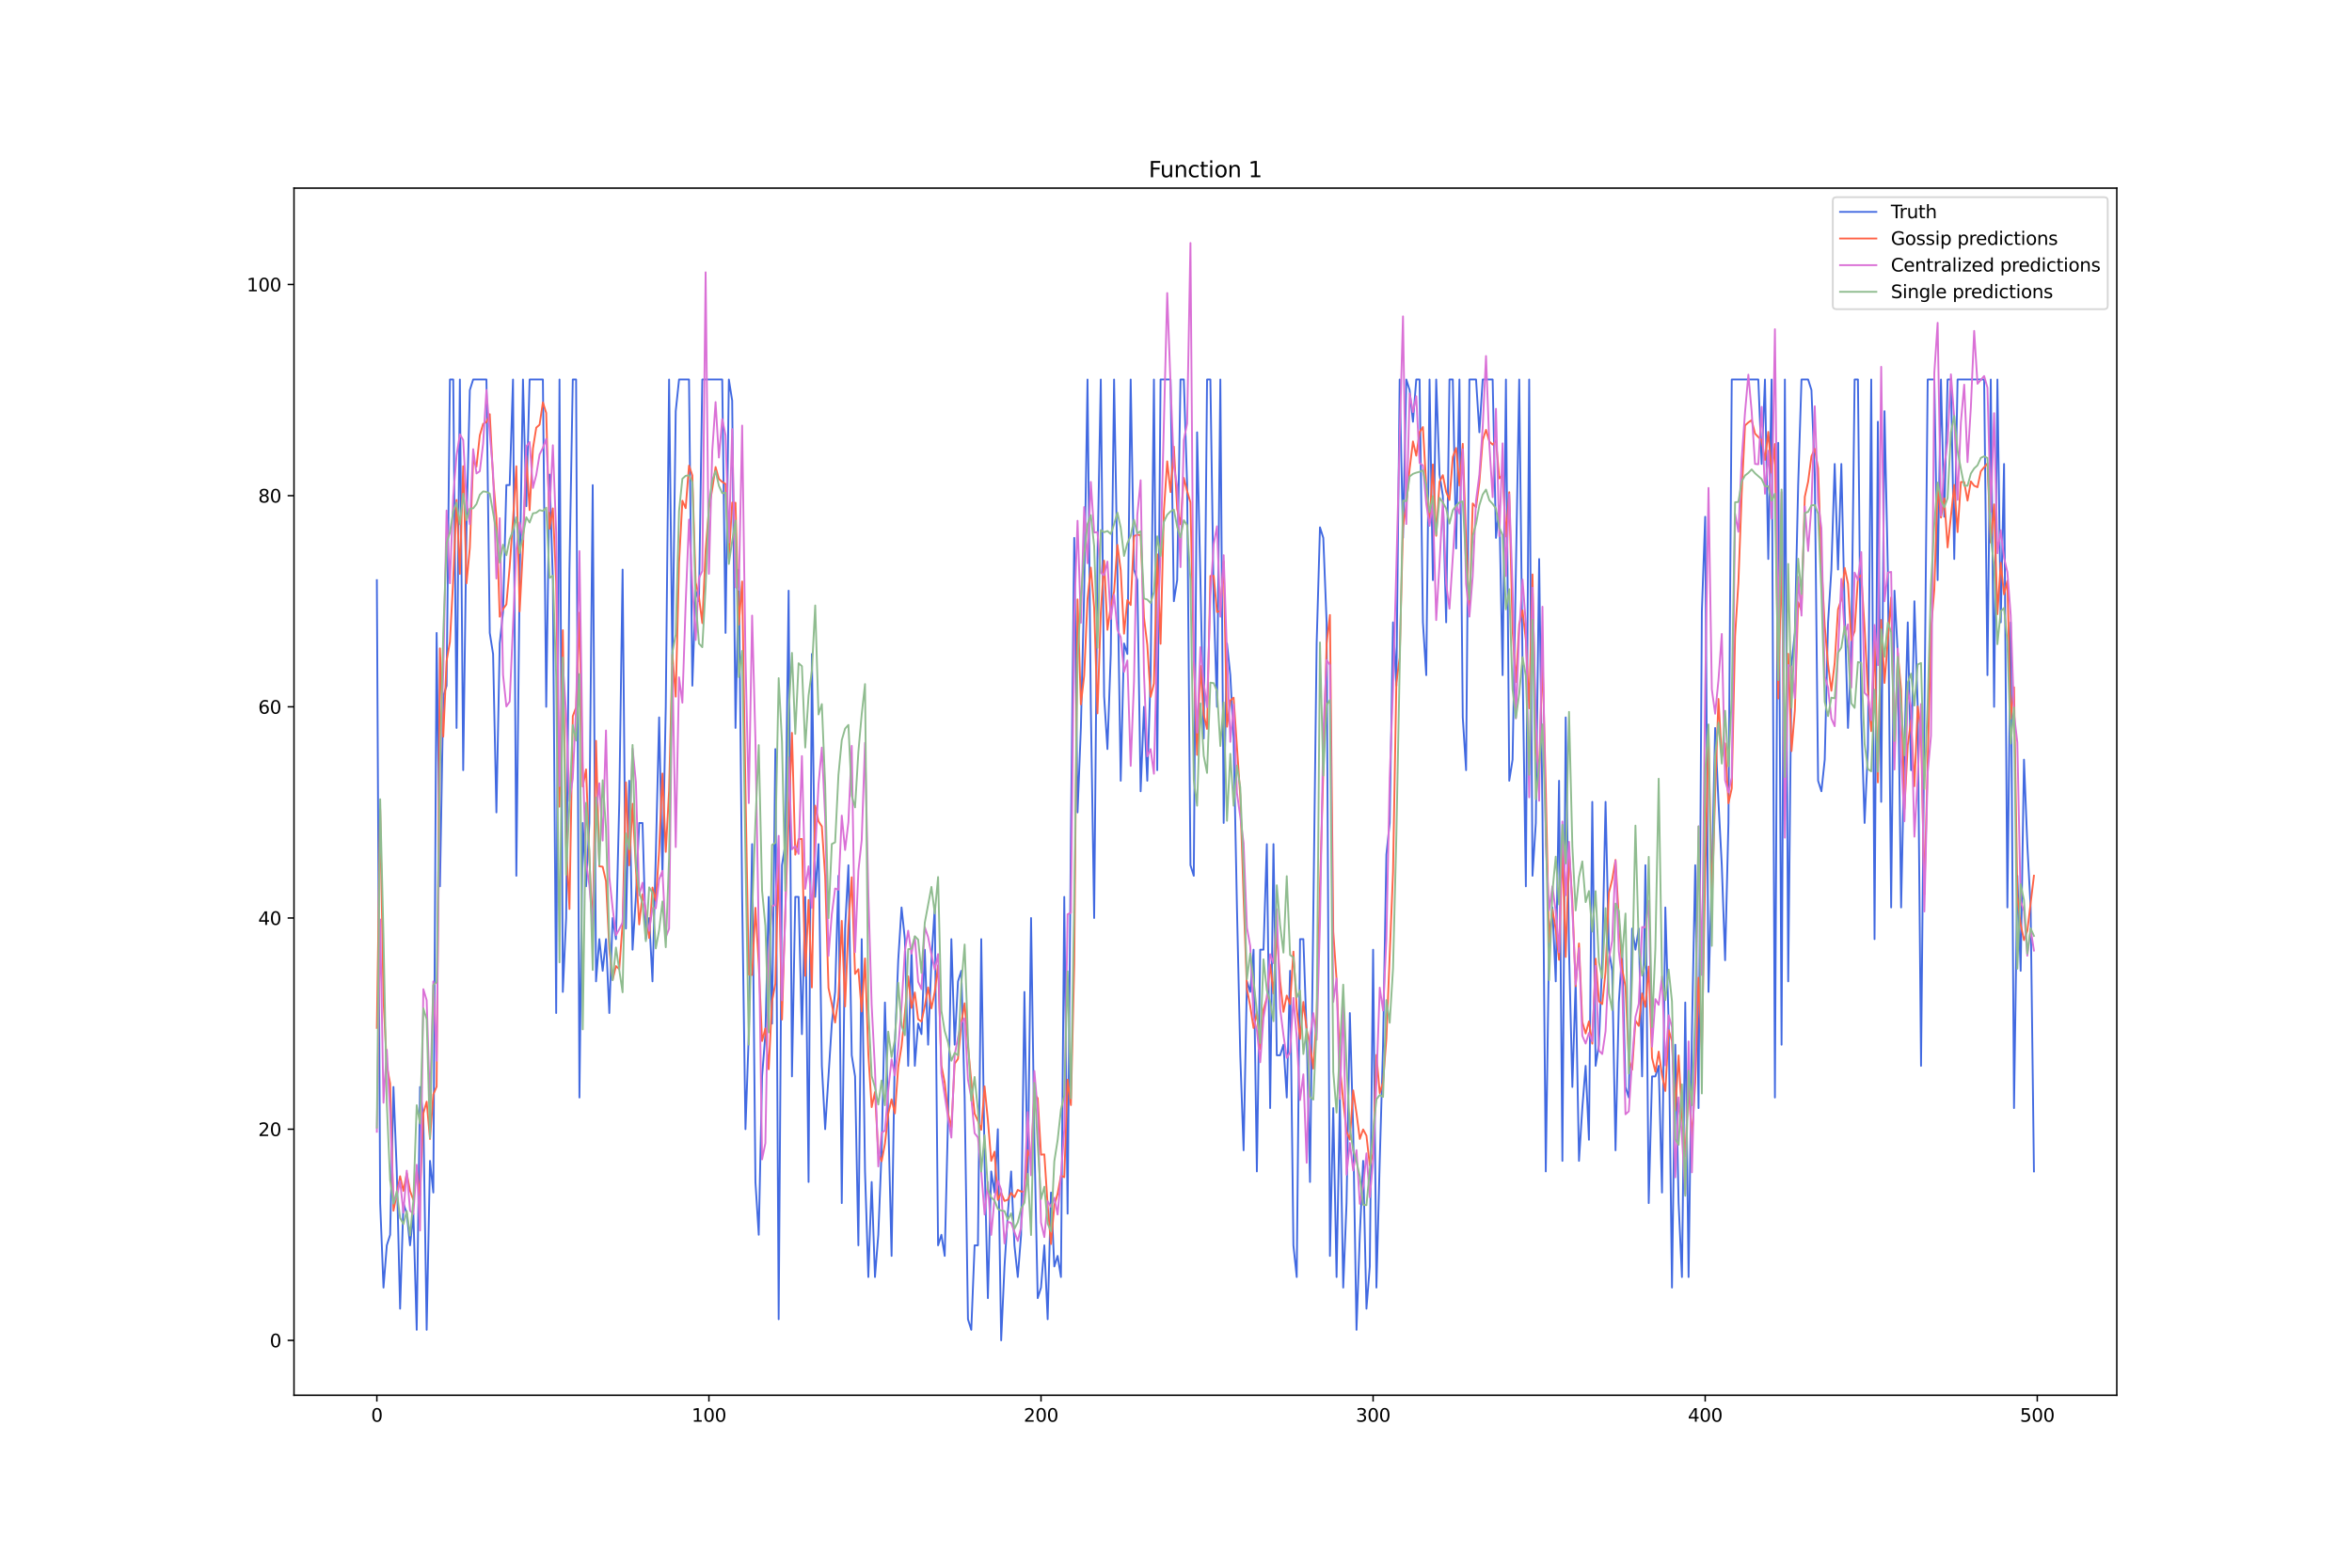 <?xml version="1.0" encoding="utf-8" standalone="no"?>
<!DOCTYPE svg PUBLIC "-//W3C//DTD SVG 1.1//EN"
  "http://www.w3.org/Graphics/SVG/1.1/DTD/svg11.dtd">
<svg xmlns:xlink="http://www.w3.org/1999/xlink" width="1296pt" height="864pt" viewBox="0 0 1296 864" xmlns="http://www.w3.org/2000/svg" version="1.1">
 <defs>
  <style type="text/css">*{stroke-linejoin: round; stroke-linecap: butt}</style>
 </defs>
 <g id="figure_1">
  <g id="patch_1">
   <path d="M 0 864 
L 1296 864 
L 1296 0 
L 0 0 
z
" style="fill: #ffffff"/>
  </g>
  <g id="axes_1">
   <g id="patch_2">
    <path d="M 162 768.96 
L 1166.4 768.96 
L 1166.4 103.68 
L 162 103.68 
z
" style="fill: #ffffff"/>
   </g>
   <g id="matplotlib.axis_1">
    <g id="xtick_1">
     <g id="line2d_1">
      <defs>
       <path id="m902f11d926" d="M 0 0 
L 0 3.5 
" style="stroke: #000000; stroke-width: 0.8"/>
      </defs>
      <g>
       <use xlink:href="#m902f11d926" x="207.655" y="768.96" style="stroke: #000000; stroke-width: 0.8"/>
      </g>
     </g>
     <g id="text_1">
      <!-- 0 -->
      <g transform="translate(204.473 783.558) scale(0.1 -0.1)">
       <defs>
        <path id="DejaVuSans-30" d="M 2034 4250 
Q 1547 4250 1301 3770 
Q 1056 3291 1056 2328 
Q 1056 1369 1301 889 
Q 1547 409 2034 409 
Q 2525 409 2770 889 
Q 3016 1369 3016 2328 
Q 3016 3291 2770 3770 
Q 2525 4250 2034 4250 
z
M 2034 4750 
Q 2819 4750 3233 4129 
Q 3647 3509 3647 2328 
Q 3647 1150 3233 529 
Q 2819 -91 2034 -91 
Q 1250 -91 836 529 
Q 422 1150 422 2328 
Q 422 3509 836 4129 
Q 1250 4750 2034 4750 
z
" transform="scale(0.016)"/>
       </defs>
       <use xlink:href="#DejaVuSans-30"/>
      </g>
     </g>
    </g>
    <g id="xtick_2">
     <g id="line2d_2">
      <g>
       <use xlink:href="#m902f11d926" x="390.639" y="768.96" style="stroke: #000000; stroke-width: 0.8"/>
      </g>
     </g>
     <g id="text_2">
      <!-- 100 -->
      <g transform="translate(381.095 783.558) scale(0.1 -0.1)">
       <defs>
        <path id="DejaVuSans-31" d="M 794 531 
L 1825 531 
L 1825 4091 
L 703 3866 
L 703 4441 
L 1819 4666 
L 2450 4666 
L 2450 531 
L 3481 531 
L 3481 0 
L 794 0 
L 794 531 
z
" transform="scale(0.016)"/>
       </defs>
       <use xlink:href="#DejaVuSans-31"/>
       <use xlink:href="#DejaVuSans-30" x="63.623"/>
       <use xlink:href="#DejaVuSans-30" x="127.246"/>
      </g>
     </g>
    </g>
    <g id="xtick_3">
     <g id="line2d_3">
      <g>
       <use xlink:href="#m902f11d926" x="573.623" y="768.96" style="stroke: #000000; stroke-width: 0.8"/>
      </g>
     </g>
     <g id="text_3">
      <!-- 200 -->
      <g transform="translate(564.079 783.558) scale(0.1 -0.1)">
       <defs>
        <path id="DejaVuSans-32" d="M 1228 531 
L 3431 531 
L 3431 0 
L 469 0 
L 469 531 
Q 828 903 1448 1529 
Q 2069 2156 2228 2338 
Q 2531 2678 2651 2914 
Q 2772 3150 2772 3378 
Q 2772 3750 2511 3984 
Q 2250 4219 1831 4219 
Q 1534 4219 1204 4116 
Q 875 4013 500 3803 
L 500 4441 
Q 881 4594 1212 4672 
Q 1544 4750 1819 4750 
Q 2544 4750 2975 4387 
Q 3406 4025 3406 3419 
Q 3406 3131 3298 2873 
Q 3191 2616 2906 2266 
Q 2828 2175 2409 1742 
Q 1991 1309 1228 531 
z
" transform="scale(0.016)"/>
       </defs>
       <use xlink:href="#DejaVuSans-32"/>
       <use xlink:href="#DejaVuSans-30" x="63.623"/>
       <use xlink:href="#DejaVuSans-30" x="127.246"/>
      </g>
     </g>
    </g>
    <g id="xtick_4">
     <g id="line2d_4">
      <g>
       <use xlink:href="#m902f11d926" x="756.607" y="768.96" style="stroke: #000000; stroke-width: 0.8"/>
      </g>
     </g>
     <g id="text_4">
      <!-- 300 -->
      <g transform="translate(747.063 783.558) scale(0.1 -0.1)">
       <defs>
        <path id="DejaVuSans-33" d="M 2597 2516 
Q 3050 2419 3304 2112 
Q 3559 1806 3559 1356 
Q 3559 666 3084 287 
Q 2609 -91 1734 -91 
Q 1441 -91 1130 -33 
Q 819 25 488 141 
L 488 750 
Q 750 597 1062 519 
Q 1375 441 1716 441 
Q 2309 441 2620 675 
Q 2931 909 2931 1356 
Q 2931 1769 2642 2001 
Q 2353 2234 1838 2234 
L 1294 2234 
L 1294 2753 
L 1863 2753 
Q 2328 2753 2575 2939 
Q 2822 3125 2822 3475 
Q 2822 3834 2567 4026 
Q 2313 4219 1838 4219 
Q 1578 4219 1281 4162 
Q 984 4106 628 3988 
L 628 4550 
Q 988 4650 1302 4700 
Q 1616 4750 1894 4750 
Q 2613 4750 3031 4423 
Q 3450 4097 3450 3541 
Q 3450 3153 3228 2886 
Q 3006 2619 2597 2516 
z
" transform="scale(0.016)"/>
       </defs>
       <use xlink:href="#DejaVuSans-33"/>
       <use xlink:href="#DejaVuSans-30" x="63.623"/>
       <use xlink:href="#DejaVuSans-30" x="127.246"/>
      </g>
     </g>
    </g>
    <g id="xtick_5">
     <g id="line2d_5">
      <g>
       <use xlink:href="#m902f11d926" x="939.591" y="768.96" style="stroke: #000000; stroke-width: 0.8"/>
      </g>
     </g>
     <g id="text_5">
      <!-- 400 -->
      <g transform="translate(930.047 783.558) scale(0.1 -0.1)">
       <defs>
        <path id="DejaVuSans-34" d="M 2419 4116 
L 825 1625 
L 2419 1625 
L 2419 4116 
z
M 2253 4666 
L 3047 4666 
L 3047 1625 
L 3713 1625 
L 3713 1100 
L 3047 1100 
L 3047 0 
L 2419 0 
L 2419 1100 
L 313 1100 
L 313 1709 
L 2253 4666 
z
" transform="scale(0.016)"/>
       </defs>
       <use xlink:href="#DejaVuSans-34"/>
       <use xlink:href="#DejaVuSans-30" x="63.623"/>
       <use xlink:href="#DejaVuSans-30" x="127.246"/>
      </g>
     </g>
    </g>
    <g id="xtick_6">
     <g id="line2d_6">
      <g>
       <use xlink:href="#m902f11d926" x="1122.575" y="768.96" style="stroke: #000000; stroke-width: 0.8"/>
      </g>
     </g>
     <g id="text_6">
      <!-- 500 -->
      <g transform="translate(1113.032 783.558) scale(0.1 -0.1)">
       <defs>
        <path id="DejaVuSans-35" d="M 691 4666 
L 3169 4666 
L 3169 4134 
L 1269 4134 
L 1269 2991 
Q 1406 3038 1543 3061 
Q 1681 3084 1819 3084 
Q 2600 3084 3056 2656 
Q 3513 2228 3513 1497 
Q 3513 744 3044 326 
Q 2575 -91 1722 -91 
Q 1428 -91 1123 -41 
Q 819 9 494 109 
L 494 744 
Q 775 591 1075 516 
Q 1375 441 1709 441 
Q 2250 441 2565 725 
Q 2881 1009 2881 1497 
Q 2881 1984 2565 2268 
Q 2250 2553 1709 2553 
Q 1456 2553 1204 2497 
Q 953 2441 691 2322 
L 691 4666 
z
" transform="scale(0.016)"/>
       </defs>
       <use xlink:href="#DejaVuSans-35"/>
       <use xlink:href="#DejaVuSans-30" x="63.623"/>
       <use xlink:href="#DejaVuSans-30" x="127.246"/>
      </g>
     </g>
    </g>
   </g>
   <g id="matplotlib.axis_2">
    <g id="ytick_1">
     <g id="line2d_7">
      <defs>
       <path id="m38a2bb72e2" d="M 0 0 
L -3.5 0 
" style="stroke: #000000; stroke-width: 0.8"/>
      </defs>
      <g>
       <use xlink:href="#m38a2bb72e2" x="162" y="738.72" style="stroke: #000000; stroke-width: 0.8"/>
      </g>
     </g>
     <g id="text_7">
      <!-- 0 -->
      <g transform="translate(148.637 742.519) scale(0.1 -0.1)">
       <use xlink:href="#DejaVuSans-30"/>
      </g>
     </g>
    </g>
    <g id="ytick_2">
     <g id="line2d_8">
      <g>
       <use xlink:href="#m38a2bb72e2" x="162" y="622.332" style="stroke: #000000; stroke-width: 0.8"/>
      </g>
     </g>
     <g id="text_8">
      <!-- 20 -->
      <g transform="translate(142.275 626.131) scale(0.1 -0.1)">
       <use xlink:href="#DejaVuSans-32"/>
       <use xlink:href="#DejaVuSans-30" x="63.623"/>
      </g>
     </g>
    </g>
    <g id="ytick_3">
     <g id="line2d_9">
      <g>
       <use xlink:href="#m38a2bb72e2" x="162" y="505.944" style="stroke: #000000; stroke-width: 0.8"/>
      </g>
     </g>
     <g id="text_9">
      <!-- 40 -->
      <g transform="translate(142.275 509.743) scale(0.1 -0.1)">
       <use xlink:href="#DejaVuSans-34"/>
       <use xlink:href="#DejaVuSans-30" x="63.623"/>
      </g>
     </g>
    </g>
    <g id="ytick_4">
     <g id="line2d_10">
      <g>
       <use xlink:href="#m38a2bb72e2" x="162" y="389.556" style="stroke: #000000; stroke-width: 0.8"/>
      </g>
     </g>
     <g id="text_10">
      <!-- 60 -->
      <g transform="translate(142.275 393.356) scale(0.1 -0.1)">
       <defs>
        <path id="DejaVuSans-36" d="M 2113 2584 
Q 1688 2584 1439 2293 
Q 1191 2003 1191 1497 
Q 1191 994 1439 701 
Q 1688 409 2113 409 
Q 2538 409 2786 701 
Q 3034 994 3034 1497 
Q 3034 2003 2786 2293 
Q 2538 2584 2113 2584 
z
M 3366 4563 
L 3366 3988 
Q 3128 4100 2886 4159 
Q 2644 4219 2406 4219 
Q 1781 4219 1451 3797 
Q 1122 3375 1075 2522 
Q 1259 2794 1537 2939 
Q 1816 3084 2150 3084 
Q 2853 3084 3261 2657 
Q 3669 2231 3669 1497 
Q 3669 778 3244 343 
Q 2819 -91 2113 -91 
Q 1303 -91 875 529 
Q 447 1150 447 2328 
Q 447 3434 972 4092 
Q 1497 4750 2381 4750 
Q 2619 4750 2861 4703 
Q 3103 4656 3366 4563 
z
" transform="scale(0.016)"/>
       </defs>
       <use xlink:href="#DejaVuSans-36"/>
       <use xlink:href="#DejaVuSans-30" x="63.623"/>
      </g>
     </g>
    </g>
    <g id="ytick_5">
     <g id="line2d_11">
      <g>
       <use xlink:href="#m38a2bb72e2" x="162" y="273.168" style="stroke: #000000; stroke-width: 0.8"/>
      </g>
     </g>
     <g id="text_11">
      <!-- 80 -->
      <g transform="translate(142.275 276.968) scale(0.1 -0.1)">
       <defs>
        <path id="DejaVuSans-38" d="M 2034 2216 
Q 1584 2216 1326 1975 
Q 1069 1734 1069 1313 
Q 1069 891 1326 650 
Q 1584 409 2034 409 
Q 2484 409 2743 651 
Q 3003 894 3003 1313 
Q 3003 1734 2745 1975 
Q 2488 2216 2034 2216 
z
M 1403 2484 
Q 997 2584 770 2862 
Q 544 3141 544 3541 
Q 544 4100 942 4425 
Q 1341 4750 2034 4750 
Q 2731 4750 3128 4425 
Q 3525 4100 3525 3541 
Q 3525 3141 3298 2862 
Q 3072 2584 2669 2484 
Q 3125 2378 3379 2068 
Q 3634 1759 3634 1313 
Q 3634 634 3220 271 
Q 2806 -91 2034 -91 
Q 1263 -91 848 271 
Q 434 634 434 1313 
Q 434 1759 690 2068 
Q 947 2378 1403 2484 
z
M 1172 3481 
Q 1172 3119 1398 2916 
Q 1625 2713 2034 2713 
Q 2441 2713 2670 2916 
Q 2900 3119 2900 3481 
Q 2900 3844 2670 4047 
Q 2441 4250 2034 4250 
Q 1625 4250 1398 4047 
Q 1172 3844 1172 3481 
z
" transform="scale(0.016)"/>
       </defs>
       <use xlink:href="#DejaVuSans-38"/>
       <use xlink:href="#DejaVuSans-30" x="63.623"/>
      </g>
     </g>
    </g>
    <g id="ytick_6">
     <g id="line2d_12">
      <g>
       <use xlink:href="#m38a2bb72e2" x="162" y="156.781" style="stroke: #000000; stroke-width: 0.8"/>
      </g>
     </g>
     <g id="text_12">
      <!-- 100 -->
      <g transform="translate(135.912 160.58) scale(0.1 -0.1)">
       <use xlink:href="#DejaVuSans-31"/>
       <use xlink:href="#DejaVuSans-30" x="63.623"/>
       <use xlink:href="#DejaVuSans-30" x="127.246"/>
      </g>
     </g>
    </g>
   </g>
   <g id="line2d_13">
    <path d="M 207.655 319.724 
L 209.484 663.068 
L 211.314 709.623 
L 213.144 686.345 
L 214.974 680.526 
L 216.804 599.055 
L 218.634 645.61 
L 220.463 721.262 
L 222.293 663.068 
L 224.123 668.887 
L 225.953 686.345 
L 227.783 668.887 
L 229.613 732.901 
L 231.442 599.055 
L 233.272 616.513 
L 235.102 732.901 
L 236.932 639.79 
L 238.762 657.248 
L 240.592 348.821 
L 242.422 488.486 
L 244.251 383.737 
L 246.081 377.918 
L 247.911 209.155 
L 249.741 209.155 
L 251.571 401.195 
L 253.401 209.155 
L 255.23 424.473 
L 257.06 290.627 
L 258.89 214.974 
L 260.72 209.155 
L 268.039 209.155 
L 269.869 348.821 
L 271.699 360.459 
L 273.529 447.75 
L 275.359 354.64 
L 277.189 337.182 
L 279.018 267.349 
L 280.848 267.349 
L 282.678 209.155 
L 284.508 482.667 
L 286.338 319.724 
L 288.168 209.155 
L 289.997 278.988 
L 291.827 209.155 
L 299.147 209.155 
L 300.976 389.556 
L 302.806 261.53 
L 304.636 319.724 
L 306.466 558.319 
L 308.296 209.155 
L 310.126 546.68 
L 311.956 505.944 
L 313.785 313.904 
L 315.615 209.155 
L 317.445 209.155 
L 319.275 604.874 
L 321.105 453.57 
L 322.935 488.486 
L 324.764 453.57 
L 326.594 267.349 
L 328.424 540.861 
L 330.254 517.583 
L 332.084 535.041 
L 333.914 517.583 
L 335.743 558.319 
L 337.573 505.944 
L 339.403 517.583 
L 341.233 441.931 
L 343.063 313.904 
L 344.893 511.764 
L 346.723 430.292 
L 348.552 523.402 
L 350.382 494.305 
L 352.212 453.57 
L 354.042 453.57 
L 355.872 517.583 
L 357.702 505.944 
L 359.531 540.861 
L 361.361 471.028 
L 363.191 395.376 
L 365.021 482.667 
L 366.851 389.556 
L 368.681 209.155 
L 370.51 366.279 
L 372.34 226.613 
L 374.17 209.155 
L 379.66 209.155 
L 381.489 377.918 
L 383.319 325.543 
L 385.149 331.362 
L 386.979 209.155 
L 397.958 209.155 
L 399.788 348.821 
L 401.618 209.155 
L 403.448 220.794 
L 405.277 401.195 
L 407.107 313.904 
L 408.937 494.305 
L 410.767 622.332 
L 412.597 569.958 
L 414.427 465.208 
L 416.256 651.429 
L 418.086 680.526 
L 419.916 593.235 
L 421.746 569.958 
L 423.576 494.305 
L 425.406 564.138 
L 427.236 412.834 
L 429.065 727.081 
L 430.895 476.847 
L 432.725 465.208 
L 434.555 325.543 
L 436.385 593.235 
L 438.215 494.305 
L 440.044 494.305 
L 441.874 569.958 
L 443.704 494.305 
L 445.534 651.429 
L 447.364 360.459 
L 449.194 494.305 
L 451.023 465.208 
L 452.853 587.416 
L 454.683 622.332 
L 458.343 564.138 
L 460.173 546.68 
L 462.003 482.667 
L 463.832 663.068 
L 465.662 511.764 
L 467.492 476.847 
L 469.322 581.596 
L 471.152 593.235 
L 472.982 686.345 
L 474.811 517.583 
L 476.641 645.61 
L 478.471 703.804 
L 480.301 651.429 
L 482.131 703.804 
L 483.961 680.526 
L 485.79 633.971 
L 487.62 552.499 
L 489.45 616.513 
L 491.28 692.165 
L 493.11 575.777 
L 494.94 529.222 
L 496.77 500.125 
L 498.599 517.583 
L 500.429 587.416 
L 502.259 523.402 
L 504.089 587.416 
L 505.919 564.138 
L 507.749 569.958 
L 509.578 523.402 
L 511.408 575.777 
L 513.238 529.222 
L 515.068 500.125 
L 516.898 686.345 
L 518.728 680.526 
L 520.557 692.165 
L 522.387 616.513 
L 524.217 517.583 
L 526.047 575.777 
L 527.877 540.861 
L 529.707 535.041 
L 531.536 604.874 
L 533.366 727.081 
L 535.196 732.901 
L 537.026 686.345 
L 538.856 686.345 
L 540.686 517.583 
L 542.516 639.79 
L 544.345 715.442 
L 546.175 645.61 
L 548.005 657.248 
L 549.835 622.332 
L 551.665 738.72 
L 553.495 697.984 
L 555.324 668.887 
L 557.154 645.61 
L 558.984 686.345 
L 560.814 703.804 
L 562.644 680.526 
L 564.474 546.68 
L 566.303 651.429 
L 568.133 505.944 
L 569.963 628.152 
L 571.793 715.442 
L 573.623 709.623 
L 575.453 686.345 
L 577.283 727.081 
L 579.112 657.248 
L 580.942 697.984 
L 582.772 692.165 
L 584.602 703.804 
L 586.432 494.305 
L 588.262 668.887 
L 590.091 459.389 
L 591.921 296.446 
L 593.751 447.75 
L 595.581 401.195 
L 597.411 325.543 
L 599.241 209.155 
L 601.07 389.556 
L 602.9 505.944 
L 604.73 308.085 
L 606.56 209.155 
L 608.39 383.737 
L 610.22 412.834 
L 612.05 360.459 
L 613.879 209.155 
L 615.709 313.904 
L 617.539 430.292 
L 619.369 354.64 
L 621.199 360.459 
L 623.029 209.155 
L 624.858 313.904 
L 626.688 319.724 
L 628.518 436.111 
L 630.348 389.556 
L 632.178 430.292 
L 634.008 372.098 
L 635.837 209.155 
L 637.667 424.473 
L 639.497 209.155 
L 644.987 209.155 
L 646.817 331.362 
L 648.646 319.724 
L 650.476 209.155 
L 652.306 209.155 
L 654.136 267.349 
L 655.966 476.847 
L 657.796 482.667 
L 659.625 238.252 
L 661.455 319.724 
L 663.285 407.015 
L 665.115 209.155 
L 666.945 209.155 
L 668.775 331.362 
L 670.604 389.556 
L 672.434 209.155 
L 674.264 453.57 
L 676.094 354.64 
L 677.924 372.098 
L 679.754 407.015 
L 681.583 500.125 
L 683.413 581.596 
L 685.243 633.971 
L 687.073 540.861 
L 688.903 546.68 
L 690.733 523.402 
L 692.563 645.61 
L 694.392 523.402 
L 696.222 523.402 
L 698.052 465.208 
L 699.882 610.693 
L 701.712 465.208 
L 703.542 581.596 
L 705.371 581.596 
L 707.201 575.777 
L 709.031 604.874 
L 710.861 535.041 
L 712.691 686.345 
L 714.521 703.804 
L 716.35 517.583 
L 718.18 517.583 
L 720.01 569.958 
L 721.84 651.429 
L 725.5 354.64 
L 727.33 290.627 
L 729.159 296.446 
L 730.989 343.001 
L 732.819 692.165 
L 734.649 610.693 
L 736.479 703.804 
L 738.309 604.874 
L 740.138 709.623 
L 741.968 663.068 
L 743.798 558.319 
L 745.628 622.332 
L 747.458 732.901 
L 749.288 680.526 
L 751.117 639.79 
L 752.947 721.262 
L 754.777 697.984 
L 756.607 523.402 
L 758.437 709.623 
L 760.267 639.79 
L 762.097 575.777 
L 763.926 471.028 
L 765.756 453.57 
L 767.586 343.001 
L 769.416 377.918 
L 771.246 209.155 
L 773.076 296.446 
L 774.905 209.155 
L 776.735 214.974 
L 778.565 232.433 
L 780.395 209.155 
L 782.225 209.155 
L 784.055 343.001 
L 785.884 372.098 
L 787.714 209.155 
L 789.544 319.724 
L 791.374 209.155 
L 793.204 261.53 
L 795.034 273.168 
L 796.864 343.001 
L 798.693 209.155 
L 800.523 209.155 
L 802.353 302.265 
L 804.183 209.155 
L 806.013 395.376 
L 807.843 424.473 
L 809.672 209.155 
L 813.332 209.155 
L 815.162 238.252 
L 816.992 209.155 
L 822.481 209.155 
L 824.311 296.446 
L 826.141 278.988 
L 827.971 372.098 
L 829.801 209.155 
L 831.63 430.292 
L 833.46 418.653 
L 837.12 209.155 
L 838.95 366.279 
L 840.78 488.486 
L 842.61 209.155 
L 844.439 482.667 
L 846.269 453.57 
L 848.099 308.085 
L 849.929 447.75 
L 851.759 645.61 
L 853.589 517.583 
L 855.418 500.125 
L 857.248 540.861 
L 859.078 430.292 
L 860.908 639.79 
L 862.738 395.376 
L 864.568 523.402 
L 866.397 599.055 
L 868.227 540.861 
L 870.057 639.79 
L 871.887 610.693 
L 873.717 587.416 
L 875.547 628.152 
L 877.377 441.931 
L 879.206 587.416 
L 881.036 575.777 
L 882.866 529.222 
L 884.696 441.931 
L 886.526 523.402 
L 888.356 535.041 
L 890.185 633.971 
L 892.015 552.499 
L 893.845 523.402 
L 895.675 599.055 
L 897.505 604.874 
L 899.335 511.764 
L 901.164 523.402 
L 902.994 511.764 
L 904.824 593.235 
L 906.654 476.847 
L 908.484 663.068 
L 910.314 593.235 
L 912.144 593.235 
L 913.973 587.416 
L 915.803 657.248 
L 917.633 500.125 
L 919.463 564.138 
L 921.293 709.623 
L 923.123 575.777 
L 924.952 663.068 
L 926.782 703.804 
L 928.612 552.499 
L 930.442 703.804 
L 932.272 569.958 
L 934.102 476.847 
L 935.931 610.693 
L 937.761 337.182 
L 939.591 284.807 
L 941.421 546.68 
L 943.251 482.667 
L 945.081 401.195 
L 946.911 441.931 
L 948.74 476.847 
L 950.57 529.222 
L 952.4 453.57 
L 954.23 209.155 
L 968.869 209.155 
L 970.698 255.71 
L 972.528 209.155 
L 974.358 308.085 
L 976.188 209.155 
L 978.018 604.874 
L 979.848 244.071 
L 981.678 575.777 
L 983.507 209.155 
L 985.337 540.861 
L 987.167 366.279 
L 988.997 348.821 
L 990.827 267.349 
L 992.657 209.155 
L 996.316 209.155 
L 998.146 214.974 
L 999.976 261.53 
L 1001.806 430.292 
L 1003.636 436.111 
L 1005.465 418.653 
L 1007.295 343.001 
L 1009.125 313.904 
L 1010.955 255.71 
L 1012.785 313.904 
L 1014.615 255.71 
L 1016.444 337.182 
L 1018.274 401.195 
L 1020.104 360.459 
L 1021.934 209.155 
L 1023.764 209.155 
L 1025.594 395.376 
L 1027.424 453.57 
L 1029.253 412.834 
L 1031.083 209.155 
L 1032.913 517.583 
L 1034.743 232.433 
L 1036.573 441.931 
L 1038.403 226.613 
L 1040.232 313.904 
L 1042.062 500.125 
L 1043.892 325.543 
L 1045.722 360.459 
L 1047.552 500.125 
L 1049.382 412.834 
L 1051.211 343.001 
L 1053.041 424.473 
L 1054.871 331.362 
L 1056.701 389.556 
L 1058.531 587.416 
L 1062.191 209.155 
L 1065.85 209.155 
L 1067.68 319.724 
L 1069.51 209.155 
L 1071.34 284.807 
L 1073.17 209.155 
L 1074.999 209.155 
L 1076.829 308.085 
L 1078.659 209.155 
L 1093.298 209.155 
L 1095.128 372.098 
L 1096.958 209.155 
L 1098.787 389.556 
L 1100.617 209.155 
L 1102.447 343.001 
L 1104.277 255.71 
L 1106.107 500.125 
L 1107.937 343.001 
L 1109.766 610.693 
L 1111.596 482.667 
L 1113.426 535.041 
L 1115.256 418.653 
L 1117.086 465.208 
L 1118.916 500.125 
L 1120.745 645.61 
L 1120.745 645.61 
" clip-path="url(#p0556b4bdec)" style="fill: none; stroke: #4169e1; stroke-linecap: square"/>
   </g>
   <g id="line2d_14">
    <path d="M 207.655 566.484 
L 209.484 446.02 
L 211.314 551.066 
L 213.144 587.341 
L 214.974 597.167 
L 216.804 667.26 
L 218.634 658.163 
L 220.463 648.264 
L 222.293 656.347 
L 224.123 646.567 
L 225.953 656.355 
L 227.783 661.313 
L 229.613 645.09 
L 231.442 658.908 
L 233.272 613.55 
L 235.102 607.148 
L 236.932 627.737 
L 238.762 603.172 
L 240.592 598.863 
L 242.422 357.333 
L 244.251 405.993 
L 246.081 364.304 
L 247.911 353.829 
L 249.741 319.163 
L 251.571 275.547 
L 253.401 316.289 
L 255.23 256.926 
L 257.06 321.477 
L 258.89 301.899 
L 260.72 253.67 
L 262.55 257.18 
L 264.38 239.947 
L 266.209 233.597 
L 268.039 232.635 
L 269.869 228.257 
L 271.699 263.348 
L 273.529 285.216 
L 275.359 339.88 
L 277.189 335.696 
L 279.018 333.096 
L 280.848 312.446 
L 282.678 286.391 
L 284.508 256.953 
L 286.338 336.989 
L 288.168 301.893 
L 289.997 251.248 
L 291.827 281.176 
L 293.657 247.191 
L 295.487 235.681 
L 297.317 234.084 
L 299.147 221.755 
L 300.976 227.597 
L 302.806 291.379 
L 304.636 280.181 
L 306.466 320.67 
L 308.296 444.596 
L 310.126 347.313 
L 311.956 465.218 
L 313.785 500.973 
L 315.615 394.715 
L 317.445 389.842 
L 319.275 337.63 
L 321.105 433.469 
L 322.935 424.062 
L 324.764 472.907 
L 326.594 512.934 
L 328.424 408.308 
L 330.254 477.443 
L 332.084 477.685 
L 333.914 485.65 
L 335.743 522.68 
L 337.573 539.998 
L 339.403 532.452 
L 341.233 534.128 
L 343.063 509.027 
L 344.893 431.167 
L 346.723 476.921 
L 348.552 442.985 
L 350.382 478.503 
L 352.212 509.478 
L 354.042 492.824 
L 355.872 501.981 
L 357.702 516.991 
L 359.531 489.16 
L 361.361 496.438 
L 363.191 468.742 
L 365.021 426.31 
L 366.851 469.507 
L 368.681 435.819 
L 370.51 360.743 
L 372.34 383.958 
L 374.17 310.059 
L 376 275.972 
L 377.83 280.059 
L 379.66 256.614 
L 381.489 261.994 
L 383.319 320.993 
L 385.149 328.983 
L 386.979 343.415 
L 388.809 303.568 
L 390.639 280.221 
L 392.469 269.496 
L 394.298 257.377 
L 396.128 263.976 
L 397.958 265.566 
L 399.788 266.742 
L 401.618 307.752 
L 403.448 276.979 
L 405.277 277.087 
L 407.107 344.308 
L 408.937 320.455 
L 410.767 435.665 
L 412.597 537.174 
L 414.427 537.337 
L 416.256 500.32 
L 418.086 531.277 
L 419.916 573.753 
L 421.746 566.776 
L 423.576 589.315 
L 425.406 551.809 
L 427.236 542.043 
L 429.065 474.691 
L 430.895 561.911 
L 432.725 500.872 
L 436.385 403.913 
L 438.215 471.054 
L 440.044 462.463 
L 441.874 462.36 
L 443.704 537.821 
L 445.534 495.995 
L 447.364 544.222 
L 449.194 444.013 
L 451.023 452.669 
L 452.853 455.462 
L 454.683 483.178 
L 456.513 544.472 
L 458.343 553.276 
L 460.173 563.549 
L 462.003 549.665 
L 463.832 507.506 
L 465.662 554.689 
L 467.492 510.144 
L 469.322 483.492 
L 471.152 536.757 
L 472.982 534.159 
L 474.811 557.487 
L 476.641 528.222 
L 478.471 580.859 
L 480.301 610.165 
L 482.131 601.862 
L 483.961 635.639 
L 485.79 640.026 
L 487.62 630.357 
L 489.45 613.75 
L 491.28 605.877 
L 493.11 613.654 
L 494.94 588.046 
L 496.77 576.629 
L 498.599 558.396 
L 500.429 538.083 
L 502.259 555.483 
L 504.089 546.968 
L 505.919 561.746 
L 507.749 562.998 
L 509.578 554.512 
L 511.408 544.182 
L 513.238 555.74 
L 515.068 546.697 
L 516.898 532.011 
L 518.728 587.227 
L 520.557 596.682 
L 522.387 613.558 
L 524.217 621.561 
L 526.047 586.231 
L 527.877 583.589 
L 529.707 563.668 
L 531.536 552.919 
L 533.366 576.213 
L 535.196 596.045 
L 537.026 613.726 
L 538.856 617.728 
L 540.686 622.661 
L 542.516 598.714 
L 544.345 617.321 
L 546.175 639.813 
L 548.005 634.714 
L 549.835 661.301 
L 551.665 657.413 
L 553.495 661.898 
L 555.324 661.215 
L 557.154 657.471 
L 558.984 659.759 
L 560.814 655.799 
L 562.644 656.678 
L 564.474 656.834 
L 566.303 633.991 
L 568.133 638.921 
L 569.963 602.885 
L 571.793 605.238 
L 573.623 636.39 
L 575.453 636.221 
L 577.283 664.429 
L 579.112 685.668 
L 580.942 664.254 
L 582.772 657.877 
L 584.602 647.877 
L 586.432 648.794 
L 588.262 595.043 
L 590.091 609.053 
L 591.921 531.405 
L 593.751 330.352 
L 595.581 388.236 
L 597.411 372.294 
L 599.241 330.228 
L 601.07 312.81 
L 602.9 334.889 
L 604.73 393.176 
L 606.56 337.567 
L 608.39 309.01 
L 610.22 347.133 
L 612.05 334.148 
L 613.879 326.125 
L 615.709 300.308 
L 617.539 314.245 
L 619.369 349.259 
L 621.199 330.745 
L 623.029 333.465 
L 624.858 295.463 
L 626.688 294.709 
L 628.518 294.932 
L 630.348 340.28 
L 632.178 355.348 
L 634.008 384.069 
L 635.837 376.763 
L 637.667 305.469 
L 639.497 354.832 
L 641.327 281.639 
L 643.157 254.256 
L 644.987 271.206 
L 646.817 246.163 
L 648.646 280.483 
L 650.476 288.963 
L 652.306 263.369 
L 654.136 270.644 
L 655.966 276.948 
L 657.796 362.756 
L 659.625 416.043 
L 661.455 366.878 
L 663.285 393.962 
L 665.115 401.753 
L 666.945 317.384 
L 668.775 317.382 
L 670.604 337.336 
L 672.434 336.676 
L 674.264 309.428 
L 676.094 400.512 
L 677.924 386.081 
L 679.754 384.505 
L 683.413 438.668 
L 685.243 494.712 
L 687.073 545.027 
L 688.903 554.458 
L 690.733 566.53 
L 692.563 557.966 
L 694.392 578.246 
L 696.222 556.393 
L 698.052 549.91 
L 699.882 531.589 
L 701.712 547.583 
L 703.542 513.45 
L 705.371 540.649 
L 707.201 557.659 
L 709.031 548.682 
L 710.861 553.411 
L 712.691 524.475 
L 714.521 555.557 
L 716.35 572.586 
L 718.18 552.195 
L 720.01 567.468 
L 721.84 575.946 
L 723.67 588.956 
L 725.5 559.564 
L 727.33 489.194 
L 729.159 425.184 
L 730.989 354.633 
L 732.819 338.924 
L 734.649 513.441 
L 736.479 539.92 
L 738.309 587.514 
L 740.138 606.745 
L 741.968 623.685 
L 743.798 628.103 
L 745.628 600.954 
L 747.458 613.613 
L 749.288 627.697 
L 751.117 622.46 
L 752.947 625.938 
L 754.777 642.248 
L 756.607 635.826 
L 758.437 581.41 
L 760.267 602.458 
L 762.097 596.431 
L 763.926 572.384 
L 767.586 480.575 
L 769.416 376.461 
L 771.246 362.435 
L 773.076 290.469 
L 774.905 278.27 
L 776.735 258.417 
L 778.565 243.3 
L 780.395 251.148 
L 782.225 238.198 
L 784.055 235.355 
L 785.884 267.661 
L 787.714 287.929 
L 789.544 255.942 
L 791.374 295.302 
L 793.204 265.529 
L 795.034 261.873 
L 796.864 271.114 
L 798.693 275.587 
L 800.523 251.871 
L 802.353 246.896 
L 804.183 267.643 
L 806.013 244.597 
L 807.843 297.899 
L 809.672 337.053 
L 811.502 277.457 
L 813.332 279.621 
L 815.162 265.798 
L 816.992 242.56 
L 818.822 236.9 
L 820.651 243.288 
L 822.481 245.067 
L 824.311 242.635 
L 826.141 263.664 
L 827.971 261.754 
L 829.801 295.689 
L 831.63 271.255 
L 833.46 347.272 
L 835.29 375.954 
L 837.12 343.987 
L 838.95 336.377 
L 840.78 352.752 
L 842.61 390.381 
L 844.439 316.576 
L 846.269 413.182 
L 848.099 424.433 
L 849.929 362.061 
L 851.759 434.818 
L 853.589 519.218 
L 855.418 501.206 
L 857.248 512.306 
L 859.078 528.995 
L 860.908 466.48 
L 862.738 527.403 
L 864.568 469.279 
L 866.397 496.413 
L 868.227 543.507 
L 870.057 519.972 
L 871.887 563.228 
L 873.717 569.571 
L 875.547 562.924 
L 877.377 575.193 
L 879.206 528.346 
L 881.036 551.807 
L 882.866 553.382 
L 884.696 535.415 
L 886.526 492.082 
L 888.356 484.765 
L 890.185 473.928 
L 892.015 506.286 
L 893.845 534.016 
L 895.675 543.744 
L 897.505 583.978 
L 899.335 589.561 
L 901.164 562.453 
L 902.994 565.411 
L 904.824 547.507 
L 906.654 554.906 
L 908.484 532.721 
L 910.314 583.077 
L 912.144 590.664 
L 913.973 579.572 
L 915.803 592.567 
L 917.633 601.283 
L 919.463 567.683 
L 921.293 573.798 
L 923.123 612.093 
L 924.952 581.693 
L 926.782 615.075 
L 928.612 637.219 
L 930.442 598.247 
L 932.272 627.062 
L 934.102 596.715 
L 935.931 538.837 
L 937.761 578.901 
L 939.591 482.809 
L 941.421 402.912 
L 943.251 497.966 
L 945.081 437.434 
L 946.911 385.209 
L 948.74 417.415 
L 950.57 409.672 
L 952.4 442.712 
L 954.23 434.5 
L 956.06 350.696 
L 957.89 321.057 
L 959.719 271.822 
L 961.549 234.478 
L 963.379 232.816 
L 965.209 231.538 
L 967.039 238.937 
L 968.869 240.882 
L 970.698 242.572 
L 972.528 253.508 
L 974.358 238.029 
L 976.188 260.566 
L 978.018 244.722 
L 979.848 384.986 
L 981.678 305.957 
L 983.507 434.56 
L 985.337 360.317 
L 987.167 413.963 
L 988.997 391.586 
L 990.827 331.925 
L 992.657 336.444 
L 994.486 273.798 
L 996.316 265.455 
L 998.146 251.46 
L 999.976 247.364 
L 1001.806 258.136 
L 1003.636 310.555 
L 1005.465 345 
L 1007.295 366.152 
L 1009.125 380.694 
L 1010.955 365.359 
L 1012.785 335.899 
L 1014.615 330.286 
L 1016.444 312.961 
L 1018.274 321.714 
L 1020.104 352.838 
L 1021.934 347.829 
L 1023.764 318.62 
L 1025.594 316.908 
L 1027.424 346.111 
L 1029.253 381.145 
L 1031.083 402.969 
L 1032.913 352.573 
L 1034.743 431.213 
L 1036.573 341.703 
L 1038.403 376.394 
L 1042.062 329.306 
L 1043.892 417.363 
L 1045.722 359.935 
L 1047.552 380.179 
L 1049.382 445.924 
L 1051.211 410.791 
L 1053.041 396.835 
L 1054.871 433.324 
L 1056.701 389.362 
L 1058.531 403.436 
L 1060.361 492.791 
L 1064.02 347.036 
L 1065.85 324.764 
L 1067.68 267.068 
L 1069.51 285.282 
L 1071.34 274.653 
L 1073.17 301.706 
L 1076.829 267.263 
L 1078.659 293.261 
L 1080.489 265.64 
L 1082.319 265.671 
L 1084.149 275.906 
L 1085.978 265.308 
L 1087.808 267.699 
L 1089.638 268.52 
L 1091.468 259.749 
L 1093.298 257.492 
L 1095.128 255.412 
L 1096.958 299.034 
L 1098.787 277.957 
L 1100.617 338.509 
L 1102.447 310.134 
L 1104.277 327.573 
L 1106.107 320.077 
L 1107.937 396.056 
L 1109.766 378.757 
L 1111.596 493.779 
L 1113.426 509.494 
L 1115.256 518.117 
L 1117.086 513.051 
L 1120.745 482.622 
L 1120.745 482.622 
" clip-path="url(#p0556b4bdec)" style="fill: none; stroke: #ff6347; stroke-linecap: square"/>
   </g>
   <g id="line2d_15">
    <path d="M 207.655 623.767 
L 209.484 506.726 
L 211.314 607.764 
L 213.144 578.557 
L 214.974 613.711 
L 216.804 662.588 
L 218.634 659.374 
L 220.463 650.924 
L 222.293 668.308 
L 224.123 645.186 
L 225.953 667.249 
L 227.783 669.08 
L 229.613 641.958 
L 231.442 678.183 
L 233.272 545.161 
L 235.102 551.293 
L 236.932 608.74 
L 238.762 540.899 
L 240.592 584.612 
L 242.422 423.149 
L 244.251 370.331 
L 246.081 281.344 
L 247.911 321.441 
L 249.741 273.542 
L 251.571 251.02 
L 253.401 239.358 
L 255.23 242.533 
L 257.06 276.196 
L 258.89 288.975 
L 260.72 247.54 
L 262.55 260.943 
L 264.38 259.714 
L 266.209 244.496 
L 268.039 214.875 
L 269.869 238.96 
L 271.699 260.427 
L 273.529 318.856 
L 275.359 285.563 
L 277.189 371.904 
L 279.018 389.357 
L 280.848 386.672 
L 284.508 303.066 
L 286.338 287.9 
L 288.168 297.303 
L 289.997 246.02 
L 291.827 243.617 
L 293.657 268.928 
L 295.487 261.797 
L 297.317 250.48 
L 299.147 246.81 
L 300.976 241.869 
L 302.806 281.806 
L 304.636 245.395 
L 306.466 293.499 
L 308.296 433.243 
L 310.126 365.722 
L 311.956 393.534 
L 313.785 441.454 
L 315.615 429.2 
L 317.445 390.226 
L 319.275 303.73 
L 321.105 420.212 
L 322.935 475.155 
L 324.764 488.008 
L 326.594 511.119 
L 328.424 448.765 
L 330.254 431.664 
L 332.084 463.287 
L 333.914 402.579 
L 335.743 483.375 
L 337.573 500.488 
L 339.403 515.472 
L 341.233 512.102 
L 343.063 508.382 
L 344.893 465.34 
L 346.723 463.504 
L 348.552 412.516 
L 350.382 430.931 
L 352.212 493.446 
L 354.042 486.515 
L 355.872 504.218 
L 357.702 513.027 
L 359.531 500.473 
L 361.361 500.598 
L 363.191 484.613 
L 365.021 479.909 
L 366.851 516.614 
L 368.681 511.775 
L 370.51 366.487 
L 372.34 466.865 
L 374.17 373.279 
L 376 387.273 
L 377.83 332.192 
L 379.66 286.353 
L 381.489 322.377 
L 383.319 352.73 
L 385.149 318.578 
L 386.979 314.715 
L 388.809 150.071 
L 390.639 316.241 
L 392.469 248.562 
L 394.298 221.593 
L 396.128 252.18 
L 397.958 230.944 
L 399.788 239.929 
L 401.618 298.978 
L 403.448 236.512 
L 405.277 323.524 
L 407.107 325.092 
L 408.937 234.53 
L 410.767 361.665 
L 412.597 442.617 
L 414.427 339.251 
L 416.256 407.829 
L 418.086 513.803 
L 419.916 638.987 
L 421.746 630.05 
L 423.576 526.807 
L 425.406 499.421 
L 427.236 498.72 
L 429.065 460.644 
L 430.895 551.318 
L 432.725 505.633 
L 434.555 417.342 
L 436.385 468.068 
L 438.215 466.306 
L 440.044 470.61 
L 441.874 416.693 
L 443.704 489.875 
L 445.534 477.442 
L 447.364 500.429 
L 449.194 469.835 
L 451.023 432.185 
L 452.853 412.033 
L 454.683 450.438 
L 456.513 526.808 
L 458.343 503.793 
L 460.173 489.675 
L 462.003 490.345 
L 463.832 449.493 
L 465.662 468.467 
L 467.492 453.087 
L 469.322 411.072 
L 471.152 524.803 
L 472.982 479.933 
L 474.811 463.038 
L 476.641 409.374 
L 478.471 492.666 
L 480.301 553.884 
L 482.131 589.409 
L 483.961 642.868 
L 485.79 624.289 
L 487.62 623.092 
L 489.45 600.715 
L 491.28 583.802 
L 493.11 592.733 
L 494.94 577.522 
L 496.77 554.615 
L 498.599 524.185 
L 500.429 512.937 
L 502.259 525.625 
L 504.089 516.245 
L 505.919 541.081 
L 507.749 545.156 
L 509.578 510.965 
L 511.408 516.469 
L 513.238 526.116 
L 515.068 534.377 
L 516.898 525.817 
L 518.728 591.554 
L 522.387 616.041 
L 524.217 626.971 
L 526.047 581.409 
L 527.877 571.742 
L 529.707 563.706 
L 531.536 561.242 
L 533.366 595.017 
L 535.196 604.993 
L 537.026 624.553 
L 538.856 626.895 
L 540.686 645.556 
L 542.516 669.362 
L 544.345 651.473 
L 546.175 680.591 
L 548.005 660.533 
L 549.835 650.641 
L 551.665 655.703 
L 553.495 685.313 
L 555.324 673.381 
L 557.154 673.988 
L 560.814 683.951 
L 562.644 676.454 
L 564.474 652.761 
L 566.303 612.866 
L 568.133 647.768 
L 569.963 590.238 
L 571.793 612.124 
L 573.623 673.854 
L 575.453 681.801 
L 577.283 662.049 
L 579.112 665.138 
L 580.942 660.132 
L 582.772 669.353 
L 584.602 648.157 
L 586.432 622.404 
L 588.262 503.898 
L 590.091 503.059 
L 591.921 339.45 
L 593.751 287.007 
L 595.581 343.26 
L 597.411 279.45 
L 599.241 310.427 
L 601.07 265.595 
L 602.9 293.503 
L 604.73 293.246 
L 606.56 315.655 
L 608.39 317.048 
L 610.22 309.478 
L 612.05 341.184 
L 613.879 327.859 
L 615.709 347.056 
L 617.539 351.184 
L 619.369 370.312 
L 621.199 364 
L 623.029 422.097 
L 624.858 375.712 
L 626.688 283.629 
L 628.518 264.675 
L 630.348 371.076 
L 632.178 416.884 
L 634.008 412.851 
L 635.837 426.444 
L 637.667 351.253 
L 639.497 305.088 
L 643.157 161.495 
L 644.987 211.596 
L 646.817 256.85 
L 648.646 267.973 
L 650.476 312.558 
L 652.306 242.499 
L 654.136 233.393 
L 655.966 133.92 
L 657.796 362.522 
L 659.625 403.772 
L 661.455 356.673 
L 663.285 376.607 
L 665.115 389.762 
L 666.945 328.256 
L 668.775 299.793 
L 670.604 290.063 
L 672.434 339.881 
L 674.264 305.98 
L 676.094 360.387 
L 677.924 408.864 
L 679.754 388.354 
L 681.583 436.976 
L 683.413 450.154 
L 685.243 464.631 
L 687.073 511.219 
L 688.903 521.388 
L 690.733 560.923 
L 692.563 567.685 
L 694.392 585.431 
L 696.222 561.015 
L 698.052 550.28 
L 699.882 525.863 
L 701.712 530.819 
L 703.542 501.083 
L 705.371 555.81 
L 707.201 570.379 
L 709.031 583.057 
L 710.861 579.901 
L 712.691 549.982 
L 714.521 571.61 
L 716.35 606.276 
L 718.18 592.086 
L 720.01 640.85 
L 721.84 571.339 
L 723.67 558.369 
L 725.5 573.058 
L 727.33 509.004 
L 729.159 403.71 
L 730.989 363.751 
L 732.819 366.481 
L 734.649 552.22 
L 736.479 539.291 
L 738.309 605.625 
L 740.138 551.555 
L 741.968 647.417 
L 743.798 629.917 
L 745.628 645.124 
L 747.458 633.887 
L 749.288 663.488 
L 751.117 653.977 
L 752.947 635.645 
L 754.777 659.851 
L 756.607 639.546 
L 758.437 596.28 
L 760.267 544.32 
L 762.097 556.966 
L 763.926 517.665 
L 765.756 428.512 
L 767.586 379.177 
L 769.416 312.987 
L 771.246 241.484 
L 773.076 174.35 
L 774.905 288.806 
L 776.735 216.866 
L 778.565 227.147 
L 780.395 218.367 
L 782.225 255.137 
L 784.055 256.552 
L 785.884 277.502 
L 787.714 289.833 
L 789.544 276.927 
L 791.374 341.75 
L 793.204 310.585 
L 795.034 275.852 
L 796.864 321.717 
L 798.693 335.464 
L 802.353 278.541 
L 804.183 283.051 
L 806.013 247.607 
L 807.843 321.756 
L 809.672 339.843 
L 811.502 317.519 
L 813.332 275.789 
L 815.162 261.578 
L 816.992 235.548 
L 818.822 196.203 
L 820.651 244.878 
L 822.481 273.999 
L 824.311 225.297 
L 826.141 295.541 
L 827.971 244.334 
L 829.801 317.493 
L 831.63 272.428 
L 833.46 323.608 
L 835.29 395.916 
L 837.12 348.088 
L 838.95 319.397 
L 840.78 343.735 
L 842.61 439.439 
L 844.439 323.898 
L 846.269 395.323 
L 848.099 441.326 
L 849.929 334.376 
L 851.759 465.311 
L 853.589 501.703 
L 855.418 488.495 
L 857.248 502.352 
L 859.078 524.867 
L 860.908 452.751 
L 862.738 493.401 
L 864.568 463.973 
L 866.397 501.392 
L 868.227 542.563 
L 870.057 522.552 
L 871.887 570.825 
L 873.717 575.131 
L 875.547 569.284 
L 877.377 573.89 
L 879.206 532.321 
L 881.036 578.959 
L 882.866 580.914 
L 884.696 568.362 
L 886.526 528.71 
L 888.356 518.454 
L 890.185 474.31 
L 892.015 524.289 
L 893.845 541.024 
L 895.675 614.127 
L 897.505 612.469 
L 899.335 584.279 
L 901.164 560.528 
L 902.994 553.214 
L 904.824 510.946 
L 906.654 511.05 
L 908.484 496.418 
L 910.314 576.858 
L 912.144 550.635 
L 913.973 553.814 
L 915.803 538.118 
L 917.633 587.174 
L 919.463 559.603 
L 921.293 566.064 
L 923.123 648.858 
L 924.952 604.8 
L 926.782 625.859 
L 928.612 658.083 
L 930.442 573.94 
L 932.272 646.14 
L 934.102 578.541 
L 935.931 455.372 
L 937.761 537.387 
L 939.591 380.089 
L 941.421 268.899 
L 943.251 379.803 
L 945.081 393.368 
L 946.911 374.799 
L 948.74 349.382 
L 950.57 430.001 
L 952.4 436.731 
L 954.23 428.586 
L 956.06 283.081 
L 957.89 293.082 
L 959.719 252.905 
L 961.549 227.155 
L 963.379 206.477 
L 965.209 226.858 
L 967.039 255.676 
L 968.869 255.895 
L 970.698 224.226 
L 972.528 272.109 
L 974.358 248.425 
L 976.188 285.815 
L 978.018 181.442 
L 979.848 346.694 
L 981.678 271.181 
L 983.507 461.678 
L 985.337 366.53 
L 987.167 367.315 
L 988.997 384.84 
L 990.827 317.914 
L 992.657 339.284 
L 994.486 279.093 
L 996.316 303.674 
L 998.146 278.516 
L 999.976 223.921 
L 1001.806 276.622 
L 1003.636 291.169 
L 1005.465 372.791 
L 1007.295 378.897 
L 1009.125 396.01 
L 1010.955 400.235 
L 1014.615 319.049 
L 1016.444 349.523 
L 1018.274 344.106 
L 1020.104 378.961 
L 1021.934 315.583 
L 1023.764 319.69 
L 1025.594 304.271 
L 1027.424 381.899 
L 1029.253 383.697 
L 1031.083 396.968 
L 1032.913 344.42 
L 1034.743 366.62 
L 1036.573 202.162 
L 1038.403 331.397 
L 1040.232 315.608 
L 1042.062 315.179 
L 1043.892 424.104 
L 1045.722 357.385 
L 1047.552 416.982 
L 1049.382 452.618 
L 1051.211 380.295 
L 1053.041 389.817 
L 1054.871 461.113 
L 1056.701 428.401 
L 1058.531 388.006 
L 1060.361 502.359 
L 1062.191 425.757 
L 1064.02 405.488 
L 1065.85 205.482 
L 1067.68 177.911 
L 1069.51 284.169 
L 1071.34 257.356 
L 1073.17 243.233 
L 1074.999 206.306 
L 1076.829 230.38 
L 1078.659 275.479 
L 1080.489 232.761 
L 1082.319 212.01 
L 1084.149 254.701 
L 1085.978 224.559 
L 1087.808 182.369 
L 1089.638 211.524 
L 1093.298 207.233 
L 1095.128 213.621 
L 1096.958 282.044 
L 1098.787 227.704 
L 1100.617 304.888 
L 1102.447 292.241 
L 1104.277 307.4 
L 1106.107 315.328 
L 1107.937 339.02 
L 1109.766 393.54 
L 1111.596 409.199 
L 1113.426 496.747 
L 1115.256 502.038 
L 1117.086 526.722 
L 1118.916 512.124 
L 1120.745 523.899 
L 1120.745 523.899 
" clip-path="url(#p0556b4bdec)" style="fill: none; stroke: #da70d6; stroke-linecap: square"/>
   </g>
   <g id="line2d_16">
    <path d="M 207.655 621.445 
L 209.484 440.484 
L 211.314 516.185 
L 213.144 608.466 
L 214.974 650.513 
L 216.804 663.373 
L 218.634 656.473 
L 220.463 671.235 
L 222.293 674.617 
L 224.123 667.455 
L 225.953 680.939 
L 227.783 661.422 
L 229.613 609.118 
L 231.442 619.256 
L 233.272 555.74 
L 235.102 561.775 
L 236.932 627.25 
L 238.762 542.938 
L 240.592 541.347 
L 242.422 422.766 
L 244.251 349.192 
L 246.081 299.201 
L 247.911 293.52 
L 249.741 281.766 
L 251.571 277.006 
L 253.401 288.942 
L 255.23 272.055 
L 257.06 286.632 
L 258.89 280.304 
L 260.72 280.163 
L 262.55 277.786 
L 264.38 272.676 
L 266.209 270.832 
L 268.039 271.07 
L 269.869 272.046 
L 273.529 293.061 
L 275.359 310.082 
L 277.189 300.191 
L 279.018 306.009 
L 280.848 297.207 
L 282.678 292.352 
L 284.508 285.108 
L 286.338 304.761 
L 289.997 285.047 
L 291.827 288.014 
L 293.657 282.916 
L 295.487 282.579 
L 297.317 281.144 
L 299.147 281.57 
L 300.976 279.806 
L 302.806 318.491 
L 304.636 317.256 
L 306.466 372.591 
L 308.296 530.383 
L 310.126 362.393 
L 311.956 482.14 
L 313.785 443.398 
L 315.615 399.611 
L 317.445 408.153 
L 319.275 371.494 
L 321.105 567.336 
L 322.935 442.448 
L 324.764 468.68 
L 326.594 534.59 
L 328.424 439.468 
L 330.254 476.689 
L 332.084 430.02 
L 333.914 456.439 
L 335.743 518.611 
L 337.573 540.239 
L 339.403 522.216 
L 343.063 546.888 
L 344.893 459.347 
L 346.723 468.046 
L 348.552 410.56 
L 350.382 476.063 
L 352.212 491.362 
L 354.042 498.139 
L 355.872 518.712 
L 357.702 489.024 
L 359.531 492.012 
L 361.361 522.706 
L 363.191 512.679 
L 365.021 496.795 
L 366.851 522.047 
L 368.681 472.794 
L 370.51 359.516 
L 372.34 349.684 
L 374.17 281.607 
L 376 263.851 
L 377.83 262.234 
L 379.66 261.975 
L 381.489 265.746 
L 383.319 330.898 
L 385.149 354.685 
L 386.979 356.687 
L 388.809 323.31 
L 390.639 277.51 
L 392.469 264.836 
L 394.298 259.565 
L 396.128 267.709 
L 397.958 271.826 
L 399.788 271.6 
L 401.618 310.815 
L 403.448 298.233 
L 405.277 286.869 
L 407.107 373.207 
L 408.937 358.751 
L 410.767 472.234 
L 412.597 575.755 
L 414.427 503.059 
L 416.256 453.077 
L 418.086 410.651 
L 419.916 490.758 
L 421.746 510.247 
L 423.576 568.983 
L 425.406 465.671 
L 427.236 464.441 
L 429.065 373.739 
L 430.895 408.976 
L 432.725 490.907 
L 434.555 393.426 
L 436.385 359.83 
L 438.215 404.48 
L 440.044 365.523 
L 441.874 367.142 
L 443.704 411.998 
L 445.534 383.314 
L 447.364 369.655 
L 449.194 333.69 
L 451.023 393.768 
L 452.853 388.042 
L 454.683 432.954 
L 456.513 505.998 
L 458.343 465.149 
L 460.173 464.24 
L 462.003 427.015 
L 463.832 407.91 
L 465.662 401.578 
L 467.492 399.523 
L 469.322 438.636 
L 471.152 444.985 
L 472.982 414.361 
L 474.811 393.674 
L 476.641 377.005 
L 478.471 555.781 
L 480.301 592.975 
L 482.131 599.322 
L 483.961 608.747 
L 485.79 595.523 
L 487.62 609.118 
L 489.45 568.558 
L 491.28 582.622 
L 493.11 572.97 
L 494.94 541.626 
L 496.77 565.132 
L 498.599 570.541 
L 500.429 523.125 
L 502.259 522.856 
L 504.089 515.974 
L 505.919 517.853 
L 507.749 536.193 
L 509.578 508.529 
L 513.238 488.789 
L 515.068 503.468 
L 516.898 483.346 
L 518.728 557.024 
L 520.557 568.265 
L 522.387 574.454 
L 524.217 584.623 
L 526.047 580.26 
L 527.877 581.623 
L 529.707 542.282 
L 531.536 520.545 
L 533.366 572.836 
L 535.196 606.61 
L 537.026 593.538 
L 538.856 611.784 
L 540.686 645.667 
L 542.516 625.639 
L 544.345 655.502 
L 546.175 659.895 
L 548.005 661.653 
L 549.835 666.307 
L 551.665 667.164 
L 553.495 667.461 
L 555.324 672.206 
L 557.154 668.723 
L 558.984 677.195 
L 560.814 673.638 
L 562.644 666.004 
L 564.474 662.865 
L 566.303 646.953 
L 568.133 680.676 
L 569.963 596.847 
L 571.793 630.547 
L 573.623 660.834 
L 575.453 654.026 
L 577.283 674.372 
L 579.112 678.571 
L 580.942 640.027 
L 582.772 628.397 
L 584.602 611.568 
L 586.432 603.603 
L 588.262 535.321 
L 590.091 605.298 
L 591.921 495.525 
L 593.751 363.205 
L 595.581 329.646 
L 597.411 305.847 
L 599.241 288.848 
L 601.07 283.898 
L 602.9 300.941 
L 604.73 357.062 
L 606.56 292.117 
L 608.39 293.323 
L 610.22 292.658 
L 612.05 294.299 
L 613.879 288.945 
L 615.709 282.515 
L 617.539 290.723 
L 619.369 306.407 
L 621.199 299.406 
L 623.029 295.421 
L 624.858 286.477 
L 626.688 293.878 
L 628.518 292.76 
L 630.348 329.867 
L 632.178 330.417 
L 634.008 332.333 
L 635.837 326.299 
L 637.667 295.58 
L 639.497 306.419 
L 641.327 287.627 
L 643.157 283.74 
L 644.987 281.862 
L 646.817 280.874 
L 648.646 290.373 
L 650.476 296.238 
L 652.306 286.71 
L 654.136 289.497 
L 655.966 319.781 
L 657.796 429.915 
L 659.625 444.05 
L 661.455 387.649 
L 663.285 416.577 
L 665.115 425.985 
L 666.945 376.223 
L 668.775 376.519 
L 670.604 380.938 
L 672.434 411.152 
L 674.264 387.061 
L 676.094 452.375 
L 677.924 415.446 
L 679.754 444.052 
L 681.583 421.91 
L 683.413 433.88 
L 685.243 479.384 
L 687.073 539.691 
L 688.903 525.49 
L 690.733 540.361 
L 694.392 574.846 
L 696.222 528.667 
L 698.052 545.691 
L 699.882 552.059 
L 701.712 562.804 
L 703.542 487.897 
L 705.371 509.857 
L 707.201 525.028 
L 709.031 482.873 
L 710.861 526.33 
L 712.691 527.629 
L 714.521 549.705 
L 716.35 545.89 
L 718.18 580.925 
L 720.01 567.057 
L 721.84 604.544 
L 723.67 606.041 
L 725.5 565.266 
L 727.33 354.057 
L 729.159 427.461 
L 730.989 388.61 
L 732.819 385.751 
L 734.649 590.627 
L 736.479 613.183 
L 740.138 542.679 
L 741.968 587.135 
L 743.798 621.421 
L 745.628 633.891 
L 747.458 639.97 
L 749.288 648.468 
L 751.117 663.978 
L 752.947 664.205 
L 754.777 644.591 
L 756.607 623.421 
L 758.437 605.91 
L 760.267 603.454 
L 762.097 604.552 
L 763.926 551.18 
L 765.756 563.676 
L 767.586 533.804 
L 769.416 460.825 
L 773.076 275.876 
L 774.905 276.225 
L 776.735 262.63 
L 778.565 261.165 
L 780.395 260.51 
L 782.225 260.017 
L 784.055 259.191 
L 785.884 267.739 
L 787.714 282.263 
L 789.544 273.401 
L 791.374 294.645 
L 793.204 274.361 
L 795.034 276.881 
L 796.864 280.275 
L 798.693 288.571 
L 800.523 281.187 
L 802.353 278.703 
L 804.183 276.856 
L 806.013 276.359 
L 807.843 310.148 
L 809.672 330.474 
L 811.502 295.289 
L 813.332 288.711 
L 815.162 278.473 
L 816.992 272.559 
L 818.822 269.806 
L 820.651 275.701 
L 822.481 277.718 
L 824.311 280.275 
L 826.141 290.722 
L 827.971 294.932 
L 829.801 335.815 
L 831.63 324.699 
L 833.46 380.046 
L 835.29 395.736 
L 837.12 382.233 
L 838.95 362.222 
L 840.78 372.469 
L 842.61 426.988 
L 844.439 341.562 
L 846.269 440.388 
L 848.099 421.929 
L 849.929 399.244 
L 851.759 455.203 
L 853.589 540.195 
L 855.418 491.272 
L 857.248 472.114 
L 859.078 498.504 
L 860.908 454.585 
L 862.738 475.843 
L 864.568 392.339 
L 866.397 466.221 
L 868.227 501.773 
L 870.057 483.414 
L 871.887 474.744 
L 873.717 497.185 
L 875.547 491.071 
L 877.377 513.4 
L 879.206 491.129 
L 881.036 530.28 
L 882.866 539.038 
L 884.696 500.512 
L 886.526 547.255 
L 888.356 556.753 
L 890.185 497.972 
L 892.015 502.087 
L 893.845 527.636 
L 895.675 503.478 
L 897.505 591.643 
L 899.335 538.285 
L 901.164 455.006 
L 902.994 521.208 
L 904.824 537.678 
L 906.654 531.593 
L 908.484 472.243 
L 910.314 566.018 
L 912.144 522.913 
L 913.973 429.159 
L 915.803 538.387 
L 917.633 551.197 
L 919.463 534.346 
L 921.293 551.928 
L 923.123 627.789 
L 924.952 630.902 
L 926.782 597.616 
L 928.612 659.042 
L 930.442 590.03 
L 932.272 609.099 
L 934.102 560.564 
L 935.931 455.471 
L 937.761 602.654 
L 939.591 424.943 
L 941.421 399.234 
L 943.251 521.294 
L 945.081 416.676 
L 946.911 398.27 
L 948.74 420.847 
L 950.57 391.73 
L 952.4 422.3 
L 954.23 384.615 
L 956.06 276.824 
L 957.89 276.638 
L 959.719 265.375 
L 961.549 262.053 
L 963.379 260.626 
L 965.209 258.71 
L 967.039 260.81 
L 970.698 264.035 
L 972.528 267.969 
L 974.358 268.038 
L 976.188 275.984 
L 978.018 272.075 
L 979.848 374.836 
L 981.678 269.801 
L 983.507 428.236 
L 985.337 310.798 
L 987.167 390.059 
L 990.827 307.924 
L 992.657 327.405 
L 994.486 282.765 
L 996.316 282.083 
L 998.146 278.473 
L 999.976 278.381 
L 1001.806 283.085 
L 1003.636 326.377 
L 1005.465 386.805 
L 1007.295 394.66 
L 1009.125 384.499 
L 1010.955 384.872 
L 1012.785 359.792 
L 1014.615 356.86 
L 1016.444 345.115 
L 1018.274 357.454 
L 1020.104 387.6 
L 1021.934 390.158 
L 1023.764 364.858 
L 1025.594 365.383 
L 1027.424 409.817 
L 1029.253 423.847 
L 1031.083 425.119 
L 1032.913 380.131 
L 1034.743 425.307 
L 1036.573 346.864 
L 1038.403 361.957 
L 1040.232 343.117 
L 1042.062 348.369 
L 1043.892 408.386 
L 1045.722 361.905 
L 1049.382 416.269 
L 1051.211 376.161 
L 1053.041 371.255 
L 1054.871 388.844 
L 1056.701 366.222 
L 1058.531 365.384 
L 1060.361 434.897 
L 1062.191 387.862 
L 1064.02 322.531 
L 1065.85 288.48 
L 1067.68 265.955 
L 1069.51 275.732 
L 1071.34 279.627 
L 1073.17 274.51 
L 1074.999 238.217 
L 1076.829 229.235 
L 1078.659 248.264 
L 1080.489 258.444 
L 1082.319 267.641 
L 1084.149 267.715 
L 1085.978 261 
L 1087.808 258.174 
L 1089.638 256.456 
L 1091.468 252.336 
L 1093.298 251.473 
L 1095.128 252.402 
L 1096.958 296.144 
L 1098.787 312.237 
L 1100.617 355.038 
L 1102.447 336.936 
L 1104.277 335.059 
L 1106.107 353.602 
L 1107.937 409.81 
L 1109.766 389.923 
L 1111.596 533.888 
L 1113.426 487.307 
L 1115.256 496.121 
L 1117.086 525.565 
L 1118.916 511.647 
L 1120.745 515.798 
L 1120.745 515.798 
" clip-path="url(#p0556b4bdec)" style="fill: none; stroke: #8fbc8f; stroke-linecap: square"/>
   </g>
   <g id="patch_3">
    <path d="M 162 768.96 
L 162 103.68 
" style="fill: none; stroke: #000000; stroke-width: 0.8; stroke-linejoin: miter; stroke-linecap: square"/>
   </g>
   <g id="patch_4">
    <path d="M 1166.4 768.96 
L 1166.4 103.68 
" style="fill: none; stroke: #000000; stroke-width: 0.8; stroke-linejoin: miter; stroke-linecap: square"/>
   </g>
   <g id="patch_5">
    <path d="M 162 768.96 
L 1166.4 768.96 
" style="fill: none; stroke: #000000; stroke-width: 0.8; stroke-linejoin: miter; stroke-linecap: square"/>
   </g>
   <g id="patch_6">
    <path d="M 162 103.68 
L 1166.4 103.68 
" style="fill: none; stroke: #000000; stroke-width: 0.8; stroke-linejoin: miter; stroke-linecap: square"/>
   </g>
   <g id="text_13">
    <!-- Function 1 -->
    <g transform="translate(632.958 97.68) scale(0.12 -0.12)">
     <defs>
      <path id="DejaVuSans-46" d="M 628 4666 
L 3309 4666 
L 3309 4134 
L 1259 4134 
L 1259 2759 
L 3109 2759 
L 3109 2228 
L 1259 2228 
L 1259 0 
L 628 0 
L 628 4666 
z
" transform="scale(0.016)"/>
      <path id="DejaVuSans-75" d="M 544 1381 
L 544 3500 
L 1119 3500 
L 1119 1403 
Q 1119 906 1312 657 
Q 1506 409 1894 409 
Q 2359 409 2629 706 
Q 2900 1003 2900 1516 
L 2900 3500 
L 3475 3500 
L 3475 0 
L 2900 0 
L 2900 538 
Q 2691 219 2414 64 
Q 2138 -91 1772 -91 
Q 1169 -91 856 284 
Q 544 659 544 1381 
z
M 1991 3584 
L 1991 3584 
z
" transform="scale(0.016)"/>
      <path id="DejaVuSans-6e" d="M 3513 2113 
L 3513 0 
L 2938 0 
L 2938 2094 
Q 2938 2591 2744 2837 
Q 2550 3084 2163 3084 
Q 1697 3084 1428 2787 
Q 1159 2491 1159 1978 
L 1159 0 
L 581 0 
L 581 3500 
L 1159 3500 
L 1159 2956 
Q 1366 3272 1645 3428 
Q 1925 3584 2291 3584 
Q 2894 3584 3203 3211 
Q 3513 2838 3513 2113 
z
" transform="scale(0.016)"/>
      <path id="DejaVuSans-63" d="M 3122 3366 
L 3122 2828 
Q 2878 2963 2633 3030 
Q 2388 3097 2138 3097 
Q 1578 3097 1268 2742 
Q 959 2388 959 1747 
Q 959 1106 1268 751 
Q 1578 397 2138 397 
Q 2388 397 2633 464 
Q 2878 531 3122 666 
L 3122 134 
Q 2881 22 2623 -34 
Q 2366 -91 2075 -91 
Q 1284 -91 818 406 
Q 353 903 353 1747 
Q 353 2603 823 3093 
Q 1294 3584 2113 3584 
Q 2378 3584 2631 3529 
Q 2884 3475 3122 3366 
z
" transform="scale(0.016)"/>
      <path id="DejaVuSans-74" d="M 1172 4494 
L 1172 3500 
L 2356 3500 
L 2356 3053 
L 1172 3053 
L 1172 1153 
Q 1172 725 1289 603 
Q 1406 481 1766 481 
L 2356 481 
L 2356 0 
L 1766 0 
Q 1100 0 847 248 
Q 594 497 594 1153 
L 594 3053 
L 172 3053 
L 172 3500 
L 594 3500 
L 594 4494 
L 1172 4494 
z
" transform="scale(0.016)"/>
      <path id="DejaVuSans-69" d="M 603 3500 
L 1178 3500 
L 1178 0 
L 603 0 
L 603 3500 
z
M 603 4863 
L 1178 4863 
L 1178 4134 
L 603 4134 
L 603 4863 
z
" transform="scale(0.016)"/>
      <path id="DejaVuSans-6f" d="M 1959 3097 
Q 1497 3097 1228 2736 
Q 959 2375 959 1747 
Q 959 1119 1226 758 
Q 1494 397 1959 397 
Q 2419 397 2687 759 
Q 2956 1122 2956 1747 
Q 2956 2369 2687 2733 
Q 2419 3097 1959 3097 
z
M 1959 3584 
Q 2709 3584 3137 3096 
Q 3566 2609 3566 1747 
Q 3566 888 3137 398 
Q 2709 -91 1959 -91 
Q 1206 -91 779 398 
Q 353 888 353 1747 
Q 353 2609 779 3096 
Q 1206 3584 1959 3584 
z
" transform="scale(0.016)"/>
      <path id="DejaVuSans-20" transform="scale(0.016)"/>
     </defs>
     <use xlink:href="#DejaVuSans-46"/>
     <use xlink:href="#DejaVuSans-75" x="52.02"/>
     <use xlink:href="#DejaVuSans-6e" x="115.398"/>
     <use xlink:href="#DejaVuSans-63" x="178.777"/>
     <use xlink:href="#DejaVuSans-74" x="233.758"/>
     <use xlink:href="#DejaVuSans-69" x="272.967"/>
     <use xlink:href="#DejaVuSans-6f" x="300.75"/>
     <use xlink:href="#DejaVuSans-6e" x="361.932"/>
     <use xlink:href="#DejaVuSans-20" x="425.311"/>
     <use xlink:href="#DejaVuSans-31" x="457.098"/>
    </g>
   </g>
   <g id="legend_1">
    <g id="patch_7">
     <path d="M 1011.906 170.393 
L 1159.4 170.393 
Q 1161.4 170.393 1161.4 168.393 
L 1161.4 110.68 
Q 1161.4 108.68 1159.4 108.68 
L 1011.906 108.68 
Q 1009.906 108.68 1009.906 110.68 
L 1009.906 168.393 
Q 1009.906 170.393 1011.906 170.393 
z
" style="fill: #ffffff; opacity: 0.8; stroke: #cccccc; stroke-linejoin: miter"/>
    </g>
    <g id="line2d_17">
     <path d="M 1013.906 116.778 
L 1023.906 116.778 
L 1033.906 116.778 
" style="fill: none; stroke: #4169e1; stroke-linecap: square"/>
    </g>
    <g id="text_14">
     <!-- Truth -->
     <g transform="translate(1041.906 120.278) scale(0.1 -0.1)">
      <defs>
       <path id="DejaVuSans-54" d="M -19 4666 
L 3928 4666 
L 3928 4134 
L 2272 4134 
L 2272 0 
L 1638 0 
L 1638 4134 
L -19 4134 
L -19 4666 
z
" transform="scale(0.016)"/>
       <path id="DejaVuSans-72" d="M 2631 2963 
Q 2534 3019 2420 3045 
Q 2306 3072 2169 3072 
Q 1681 3072 1420 2755 
Q 1159 2438 1159 1844 
L 1159 0 
L 581 0 
L 581 3500 
L 1159 3500 
L 1159 2956 
Q 1341 3275 1631 3429 
Q 1922 3584 2338 3584 
Q 2397 3584 2469 3576 
Q 2541 3569 2628 3553 
L 2631 2963 
z
" transform="scale(0.016)"/>
       <path id="DejaVuSans-68" d="M 3513 2113 
L 3513 0 
L 2938 0 
L 2938 2094 
Q 2938 2591 2744 2837 
Q 2550 3084 2163 3084 
Q 1697 3084 1428 2787 
Q 1159 2491 1159 1978 
L 1159 0 
L 581 0 
L 581 4863 
L 1159 4863 
L 1159 2956 
Q 1366 3272 1645 3428 
Q 1925 3584 2291 3584 
Q 2894 3584 3203 3211 
Q 3513 2838 3513 2113 
z
" transform="scale(0.016)"/>
      </defs>
      <use xlink:href="#DejaVuSans-54"/>
      <use xlink:href="#DejaVuSans-72" x="46.334"/>
      <use xlink:href="#DejaVuSans-75" x="87.447"/>
      <use xlink:href="#DejaVuSans-74" x="150.826"/>
      <use xlink:href="#DejaVuSans-68" x="190.035"/>
     </g>
    </g>
    <g id="line2d_18">
     <path d="M 1013.906 131.457 
L 1023.906 131.457 
L 1033.906 131.457 
" style="fill: none; stroke: #ff6347; stroke-linecap: square"/>
    </g>
    <g id="text_15">
     <!-- Gossip predictions -->
     <g transform="translate(1041.906 134.957) scale(0.1 -0.1)">
      <defs>
       <path id="DejaVuSans-47" d="M 3809 666 
L 3809 1919 
L 2778 1919 
L 2778 2438 
L 4434 2438 
L 4434 434 
Q 4069 175 3628 42 
Q 3188 -91 2688 -91 
Q 1594 -91 976 548 
Q 359 1188 359 2328 
Q 359 3472 976 4111 
Q 1594 4750 2688 4750 
Q 3144 4750 3555 4637 
Q 3966 4525 4313 4306 
L 4313 3634 
Q 3963 3931 3569 4081 
Q 3175 4231 2741 4231 
Q 1884 4231 1454 3753 
Q 1025 3275 1025 2328 
Q 1025 1384 1454 906 
Q 1884 428 2741 428 
Q 3075 428 3337 486 
Q 3600 544 3809 666 
z
" transform="scale(0.016)"/>
       <path id="DejaVuSans-73" d="M 2834 3397 
L 2834 2853 
Q 2591 2978 2328 3040 
Q 2066 3103 1784 3103 
Q 1356 3103 1142 2972 
Q 928 2841 928 2578 
Q 928 2378 1081 2264 
Q 1234 2150 1697 2047 
L 1894 2003 
Q 2506 1872 2764 1633 
Q 3022 1394 3022 966 
Q 3022 478 2636 193 
Q 2250 -91 1575 -91 
Q 1294 -91 989 -36 
Q 684 19 347 128 
L 347 722 
Q 666 556 975 473 
Q 1284 391 1588 391 
Q 1994 391 2212 530 
Q 2431 669 2431 922 
Q 2431 1156 2273 1281 
Q 2116 1406 1581 1522 
L 1381 1569 
Q 847 1681 609 1914 
Q 372 2147 372 2553 
Q 372 3047 722 3315 
Q 1072 3584 1716 3584 
Q 2034 3584 2315 3537 
Q 2597 3491 2834 3397 
z
" transform="scale(0.016)"/>
       <path id="DejaVuSans-70" d="M 1159 525 
L 1159 -1331 
L 581 -1331 
L 581 3500 
L 1159 3500 
L 1159 2969 
Q 1341 3281 1617 3432 
Q 1894 3584 2278 3584 
Q 2916 3584 3314 3078 
Q 3713 2572 3713 1747 
Q 3713 922 3314 415 
Q 2916 -91 2278 -91 
Q 1894 -91 1617 61 
Q 1341 213 1159 525 
z
M 3116 1747 
Q 3116 2381 2855 2742 
Q 2594 3103 2138 3103 
Q 1681 3103 1420 2742 
Q 1159 2381 1159 1747 
Q 1159 1113 1420 752 
Q 1681 391 2138 391 
Q 2594 391 2855 752 
Q 3116 1113 3116 1747 
z
" transform="scale(0.016)"/>
       <path id="DejaVuSans-65" d="M 3597 1894 
L 3597 1613 
L 953 1613 
Q 991 1019 1311 708 
Q 1631 397 2203 397 
Q 2534 397 2845 478 
Q 3156 559 3463 722 
L 3463 178 
Q 3153 47 2828 -22 
Q 2503 -91 2169 -91 
Q 1331 -91 842 396 
Q 353 884 353 1716 
Q 353 2575 817 3079 
Q 1281 3584 2069 3584 
Q 2775 3584 3186 3129 
Q 3597 2675 3597 1894 
z
M 3022 2063 
Q 3016 2534 2758 2815 
Q 2500 3097 2075 3097 
Q 1594 3097 1305 2825 
Q 1016 2553 972 2059 
L 3022 2063 
z
" transform="scale(0.016)"/>
       <path id="DejaVuSans-64" d="M 2906 2969 
L 2906 4863 
L 3481 4863 
L 3481 0 
L 2906 0 
L 2906 525 
Q 2725 213 2448 61 
Q 2172 -91 1784 -91 
Q 1150 -91 751 415 
Q 353 922 353 1747 
Q 353 2572 751 3078 
Q 1150 3584 1784 3584 
Q 2172 3584 2448 3432 
Q 2725 3281 2906 2969 
z
M 947 1747 
Q 947 1113 1208 752 
Q 1469 391 1925 391 
Q 2381 391 2643 752 
Q 2906 1113 2906 1747 
Q 2906 2381 2643 2742 
Q 2381 3103 1925 3103 
Q 1469 3103 1208 2742 
Q 947 2381 947 1747 
z
" transform="scale(0.016)"/>
      </defs>
      <use xlink:href="#DejaVuSans-47"/>
      <use xlink:href="#DejaVuSans-6f" x="77.49"/>
      <use xlink:href="#DejaVuSans-73" x="138.672"/>
      <use xlink:href="#DejaVuSans-73" x="190.771"/>
      <use xlink:href="#DejaVuSans-69" x="242.871"/>
      <use xlink:href="#DejaVuSans-70" x="270.654"/>
      <use xlink:href="#DejaVuSans-20" x="334.131"/>
      <use xlink:href="#DejaVuSans-70" x="365.918"/>
      <use xlink:href="#DejaVuSans-72" x="429.395"/>
      <use xlink:href="#DejaVuSans-65" x="468.258"/>
      <use xlink:href="#DejaVuSans-64" x="529.781"/>
      <use xlink:href="#DejaVuSans-69" x="593.258"/>
      <use xlink:href="#DejaVuSans-63" x="621.041"/>
      <use xlink:href="#DejaVuSans-74" x="676.021"/>
      <use xlink:href="#DejaVuSans-69" x="715.23"/>
      <use xlink:href="#DejaVuSans-6f" x="743.014"/>
      <use xlink:href="#DejaVuSans-6e" x="804.195"/>
      <use xlink:href="#DejaVuSans-73" x="867.574"/>
     </g>
    </g>
    <g id="line2d_19">
     <path d="M 1013.906 146.135 
L 1023.906 146.135 
L 1033.906 146.135 
" style="fill: none; stroke: #da70d6; stroke-linecap: square"/>
    </g>
    <g id="text_16">
     <!-- Centralized predictions -->
     <g transform="translate(1041.906 149.635) scale(0.1 -0.1)">
      <defs>
       <path id="DejaVuSans-43" d="M 4122 4306 
L 4122 3641 
Q 3803 3938 3442 4084 
Q 3081 4231 2675 4231 
Q 1875 4231 1450 3742 
Q 1025 3253 1025 2328 
Q 1025 1406 1450 917 
Q 1875 428 2675 428 
Q 3081 428 3442 575 
Q 3803 722 4122 1019 
L 4122 359 
Q 3791 134 3420 21 
Q 3050 -91 2638 -91 
Q 1578 -91 968 557 
Q 359 1206 359 2328 
Q 359 3453 968 4101 
Q 1578 4750 2638 4750 
Q 3056 4750 3426 4639 
Q 3797 4528 4122 4306 
z
" transform="scale(0.016)"/>
       <path id="DejaVuSans-61" d="M 2194 1759 
Q 1497 1759 1228 1600 
Q 959 1441 959 1056 
Q 959 750 1161 570 
Q 1363 391 1709 391 
Q 2188 391 2477 730 
Q 2766 1069 2766 1631 
L 2766 1759 
L 2194 1759 
z
M 3341 1997 
L 3341 0 
L 2766 0 
L 2766 531 
Q 2569 213 2275 61 
Q 1981 -91 1556 -91 
Q 1019 -91 701 211 
Q 384 513 384 1019 
Q 384 1609 779 1909 
Q 1175 2209 1959 2209 
L 2766 2209 
L 2766 2266 
Q 2766 2663 2505 2880 
Q 2244 3097 1772 3097 
Q 1472 3097 1187 3025 
Q 903 2953 641 2809 
L 641 3341 
Q 956 3463 1253 3523 
Q 1550 3584 1831 3584 
Q 2591 3584 2966 3190 
Q 3341 2797 3341 1997 
z
" transform="scale(0.016)"/>
       <path id="DejaVuSans-6c" d="M 603 4863 
L 1178 4863 
L 1178 0 
L 603 0 
L 603 4863 
z
" transform="scale(0.016)"/>
       <path id="DejaVuSans-7a" d="M 353 3500 
L 3084 3500 
L 3084 2975 
L 922 459 
L 3084 459 
L 3084 0 
L 275 0 
L 275 525 
L 2438 3041 
L 353 3041 
L 353 3500 
z
" transform="scale(0.016)"/>
      </defs>
      <use xlink:href="#DejaVuSans-43"/>
      <use xlink:href="#DejaVuSans-65" x="69.824"/>
      <use xlink:href="#DejaVuSans-6e" x="131.348"/>
      <use xlink:href="#DejaVuSans-74" x="194.727"/>
      <use xlink:href="#DejaVuSans-72" x="233.936"/>
      <use xlink:href="#DejaVuSans-61" x="275.049"/>
      <use xlink:href="#DejaVuSans-6c" x="336.328"/>
      <use xlink:href="#DejaVuSans-69" x="364.111"/>
      <use xlink:href="#DejaVuSans-7a" x="391.895"/>
      <use xlink:href="#DejaVuSans-65" x="444.385"/>
      <use xlink:href="#DejaVuSans-64" x="505.908"/>
      <use xlink:href="#DejaVuSans-20" x="569.385"/>
      <use xlink:href="#DejaVuSans-70" x="601.172"/>
      <use xlink:href="#DejaVuSans-72" x="664.648"/>
      <use xlink:href="#DejaVuSans-65" x="703.512"/>
      <use xlink:href="#DejaVuSans-64" x="765.035"/>
      <use xlink:href="#DejaVuSans-69" x="828.512"/>
      <use xlink:href="#DejaVuSans-63" x="856.295"/>
      <use xlink:href="#DejaVuSans-74" x="911.275"/>
      <use xlink:href="#DejaVuSans-69" x="950.484"/>
      <use xlink:href="#DejaVuSans-6f" x="978.268"/>
      <use xlink:href="#DejaVuSans-6e" x="1039.449"/>
      <use xlink:href="#DejaVuSans-73" x="1102.828"/>
     </g>
    </g>
    <g id="line2d_20">
     <path d="M 1013.906 160.813 
L 1023.906 160.813 
L 1033.906 160.813 
" style="fill: none; stroke: #8fbc8f; stroke-linecap: square"/>
    </g>
    <g id="text_17">
     <!-- Single predictions -->
     <g transform="translate(1041.906 164.313) scale(0.1 -0.1)">
      <defs>
       <path id="DejaVuSans-53" d="M 3425 4513 
L 3425 3897 
Q 3066 4069 2747 4153 
Q 2428 4238 2131 4238 
Q 1616 4238 1336 4038 
Q 1056 3838 1056 3469 
Q 1056 3159 1242 3001 
Q 1428 2844 1947 2747 
L 2328 2669 
Q 3034 2534 3370 2195 
Q 3706 1856 3706 1288 
Q 3706 609 3251 259 
Q 2797 -91 1919 -91 
Q 1588 -91 1214 -16 
Q 841 59 441 206 
L 441 856 
Q 825 641 1194 531 
Q 1563 422 1919 422 
Q 2459 422 2753 634 
Q 3047 847 3047 1241 
Q 3047 1584 2836 1778 
Q 2625 1972 2144 2069 
L 1759 2144 
Q 1053 2284 737 2584 
Q 422 2884 422 3419 
Q 422 4038 858 4394 
Q 1294 4750 2059 4750 
Q 2388 4750 2728 4690 
Q 3069 4631 3425 4513 
z
" transform="scale(0.016)"/>
       <path id="DejaVuSans-67" d="M 2906 1791 
Q 2906 2416 2648 2759 
Q 2391 3103 1925 3103 
Q 1463 3103 1205 2759 
Q 947 2416 947 1791 
Q 947 1169 1205 825 
Q 1463 481 1925 481 
Q 2391 481 2648 825 
Q 2906 1169 2906 1791 
z
M 3481 434 
Q 3481 -459 3084 -895 
Q 2688 -1331 1869 -1331 
Q 1566 -1331 1297 -1286 
Q 1028 -1241 775 -1147 
L 775 -588 
Q 1028 -725 1275 -790 
Q 1522 -856 1778 -856 
Q 2344 -856 2625 -561 
Q 2906 -266 2906 331 
L 2906 616 
Q 2728 306 2450 153 
Q 2172 0 1784 0 
Q 1141 0 747 490 
Q 353 981 353 1791 
Q 353 2603 747 3093 
Q 1141 3584 1784 3584 
Q 2172 3584 2450 3431 
Q 2728 3278 2906 2969 
L 2906 3500 
L 3481 3500 
L 3481 434 
z
" transform="scale(0.016)"/>
      </defs>
      <use xlink:href="#DejaVuSans-53"/>
      <use xlink:href="#DejaVuSans-69" x="63.477"/>
      <use xlink:href="#DejaVuSans-6e" x="91.26"/>
      <use xlink:href="#DejaVuSans-67" x="154.639"/>
      <use xlink:href="#DejaVuSans-6c" x="218.115"/>
      <use xlink:href="#DejaVuSans-65" x="245.898"/>
      <use xlink:href="#DejaVuSans-20" x="307.422"/>
      <use xlink:href="#DejaVuSans-70" x="339.209"/>
      <use xlink:href="#DejaVuSans-72" x="402.686"/>
      <use xlink:href="#DejaVuSans-65" x="441.549"/>
      <use xlink:href="#DejaVuSans-64" x="503.072"/>
      <use xlink:href="#DejaVuSans-69" x="566.549"/>
      <use xlink:href="#DejaVuSans-63" x="594.332"/>
      <use xlink:href="#DejaVuSans-74" x="649.312"/>
      <use xlink:href="#DejaVuSans-69" x="688.521"/>
      <use xlink:href="#DejaVuSans-6f" x="716.305"/>
      <use xlink:href="#DejaVuSans-6e" x="777.486"/>
      <use xlink:href="#DejaVuSans-73" x="840.865"/>
     </g>
    </g>
   </g>
  </g>
 </g>
 <defs>
  <clipPath id="p0556b4bdec">
   <rect x="162" y="103.68" width="1004.4" height="665.28"/>
  </clipPath>
 </defs>
</svg>
